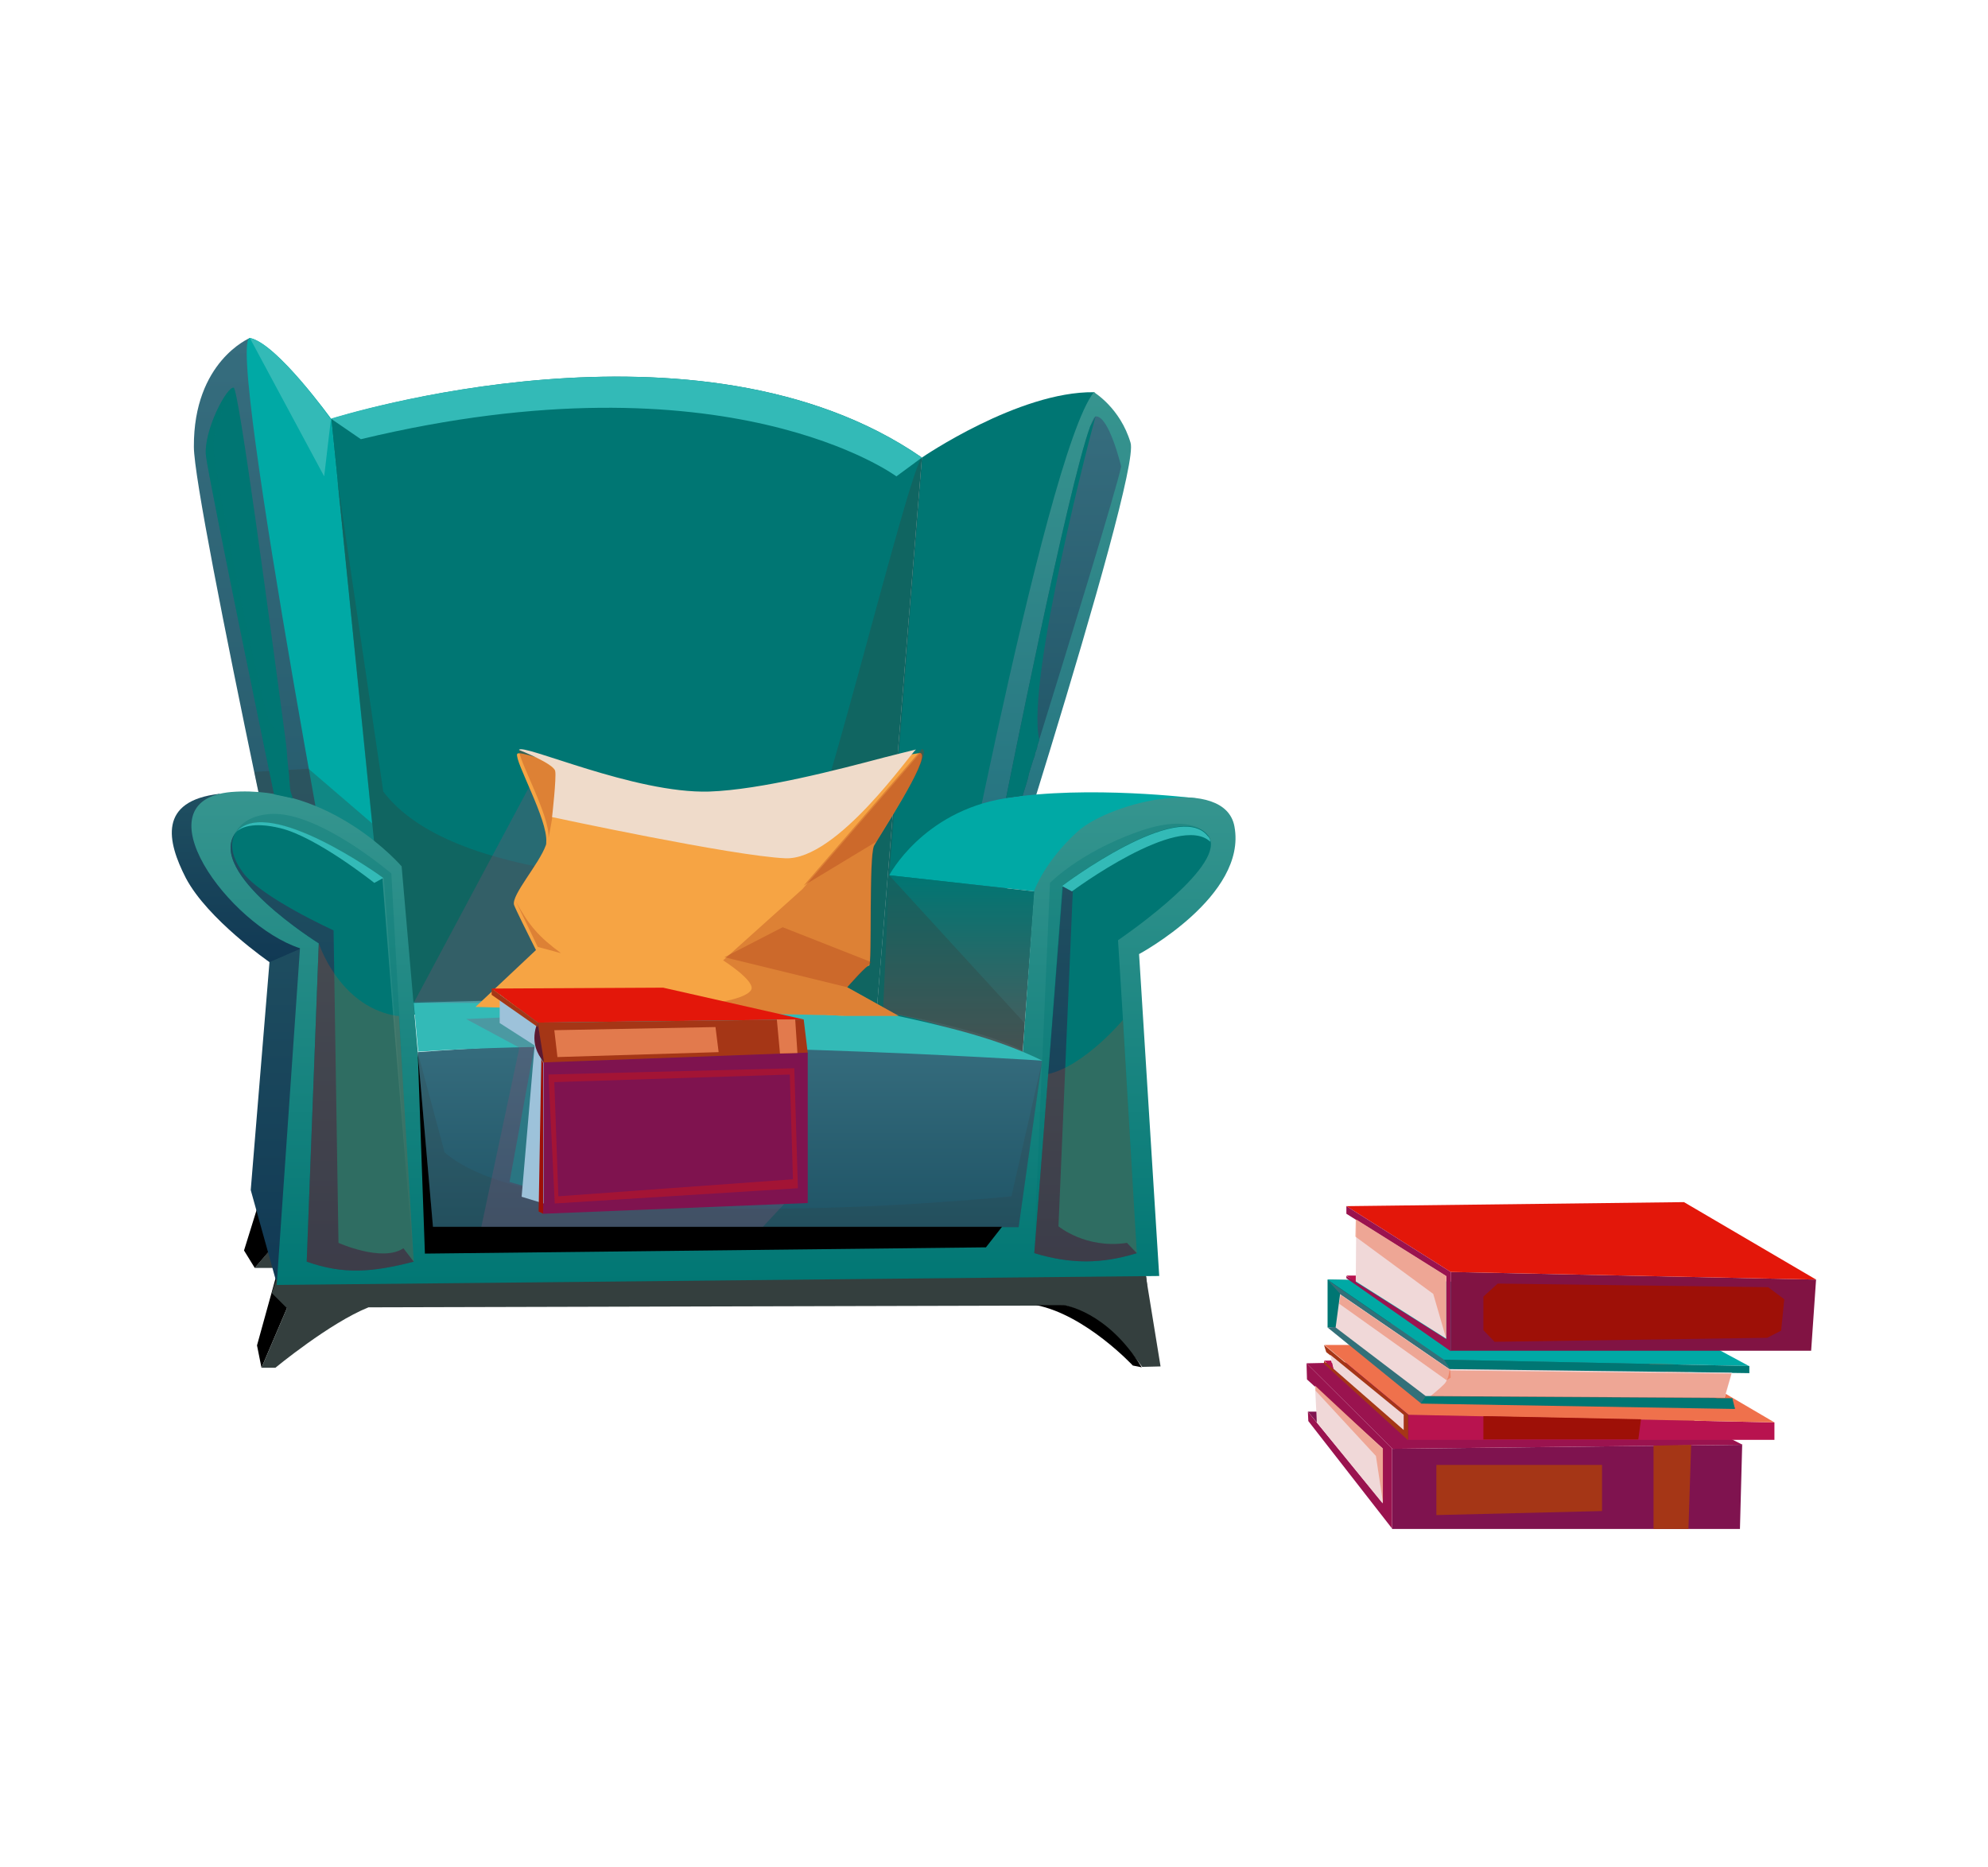<?xml version="1.0" encoding="utf-8"?>
<!-- Generator: Adobe Illustrator 25.2.1, SVG Export Plug-In . SVG Version: 6.00 Build 0)  -->
<svg version="1.1" id="Layer_1" xmlns="http://www.w3.org/2000/svg" xmlns:xlink="http://www.w3.org/1999/xlink" x="0px" y="0px"
	 viewBox="0 0 444 417" style="enable-background:new 0 0 444 417;" xml:space="preserve">
<style type="text/css">
	.st0{fill:#343F3E;}
	.st1{fill:#007673;}
	.st2{fill:url(#SVGID_1_);}
	.st3{fill:url(#SVGID_2_);}
	.st4{fill:#00A9A5;}
	.st5{fill:url(#SVGID_3_);}
	.st6{fill:url(#SVGID_4_);}
	.st7{fill:url(#SVGID_5_);}
	.st8{opacity:0.32;fill:#343F3E;enable-background:new    ;}
	.st9{fill:url(#SVGID_6_);}
	.st10{opacity:0.32;fill:#007673;enable-background:new    ;}
	.st11{fill:url(#SVGID_7_);}
	.st12{fill:#33BAB7;}
	.st13{fill:url(#SVGID_8_);}
	.st14{fill:url(#SVGID_9_);}
	.st15{opacity:0.2;fill:#EC4E20;enable-background:new    ;}
	.st16{opacity:0.2;fill:#343F3E;enable-background:new    ;}
	.st17{fill:url(#SVGID_10_);}
	.st18{opacity:0.32;fill:#7E5175;enable-background:new    ;}
	.st19{fill:url(#SVGID_11_);}
	.st20{opacity:0.32;fill:#A53616;enable-background:new    ;}
	.st21{fill:#EFDBCA;}
	.st22{fill:#E3170A;}
	.st23{fill:#A53616;}
	.st24{fill:#00A9A5;fill-opacity:0.36;}
	.st25{fill:#7F134F;}
	.st26{fill:#9DC2DA;}
	.st27{fill:#5C1931;}
	.st28{fill:#9E1007;}
	.st29{fill:#E27A4D;}
	.st30{fill:#E3170A;fill-opacity:0.36;}
	.st31{fill:#9A134F;}
	.st32{fill:#F0D8D8;}
	.st33{fill:#B8134F;}
	.st34{fill:#EF714C;}
	.st35{fill:#337079;}
	.st36{fill:#EC4E20;fill-opacity:0.36;}
	.st37{fill:#811343;}
</style>
<g>
	<g>
		<path class="st0" d="M56.9,283.2h6.2l-0.9-4.6h-1.4L56.9,283.2z"/>
		<path d="M59.5,263.2l-5,16.1l2.4,3.9l12-14L59.5,263.2z"/>
		<path d="M58.4,305.5l-1-5l6-21.7l5.5,2.1L58.4,305.5z"/>
		<path class="st1" d="M205.9,102.2L195.7,227c0,0-53.8-4.2-108.4,0L73.9,93.6C75.4,93.1,156,67.7,205.9,102.2z"/>
		<path class="st1" d="M205.9,102.2c0,0,21.6-14.8,38.4-14.6c5.1,0.1-35.1,142.6-35.1,142.6l-13.5-3.2L205.9,102.2z"/>
		
			<linearGradient id="SVGID_1_" gradientUnits="userSpaceOnUse" x1="230.898" y1="185.898" x2="230.898" y2="329.416" gradientTransform="matrix(1 0 0 -1 0 417)">
			<stop  offset="0" style="stop-color:#1F637A"/>
			<stop  offset="1" style="stop-color:#36958F"/>
		</linearGradient>
		<path class="st2" d="M244.3,87.6c0,0,5.9,3.5,8.2,11.3c2.4,7.7-38,132.2-38,132.2l-5.4-0.9C209.2,230.2,233.1,101.8,244.3,87.6z"
			/>
		
			<linearGradient id="SVGID_2_" gradientUnits="userSpaceOnUse" x1="62.849" y1="177.053" x2="62.849" y2="341.5" gradientTransform="matrix(1 0 0 -1 0 417)">
			<stop  offset="0" style="stop-color:#1F5466"/>
			<stop  offset="1" style="stop-color:#366D7E"/>
		</linearGradient>
		<path class="st3" d="M55.8,75.5c0,0-12.6,5.2-12.5,24.3c0,12.8,27.9,140.2,27.9,140.2l11.1-4.5L55.8,75.5z"/>
		<path class="st4" d="M87.5,227l-7.7,3.2c-0.1,0-29.9-156-23.9-154.7s18.1,18.1,18.1,18.1v0.1L87.5,227z"/>
		<path class="st4" d="M198.6,195.5c0,0,7.4-14.2,25.9-17.2c18.6-3,42.5,0,42.5,0l-35.9,20.8L198.6,195.5z"/>
		
			<linearGradient id="SVGID_3_" gradientUnits="userSpaceOnUse" x1="62.725" y1="129.961" x2="62.725" y2="213.289" gradientTransform="matrix(1 0 0 -1 0 417)">
			<stop  offset="0" style="stop-color:#113954"/>
			<stop  offset="1" style="stop-color:#1F4F61"/>
		</linearGradient>
		<path class="st5" d="M61.9,287l-5.9-21.2l5.1-62l8.2,3.7L61.9,287z"/>
		
			<linearGradient id="SVGID_4_" gradientUnits="userSpaceOnUse" x1="214.154" y1="180.665" x2="214.154" y2="221.528" gradientTransform="matrix(1 0 0 -1 0 417)">
			<stop  offset="0" style="stop-color:#505A5B"/>
			<stop  offset="1" style="stop-color:#007673"/>
		</linearGradient>
		<path class="st6" d="M231.1,199.1l-32.5-3.6l-1.4,30.6c0,0,13.8,1.7,31.1,10.2L231.1,199.1z"/>
		
			<linearGradient id="SVGID_5_" gradientUnits="userSpaceOnUse" x1="52.802" y1="202.143" x2="52.802" y2="239.652" gradientTransform="matrix(1 0 0 -1 0 417)">
			<stop  offset="0" style="stop-color:#113954"/>
			<stop  offset="1" style="stop-color:#1F4F61"/>
		</linearGradient>
		<path class="st7" d="M67.1,211.9l-6.9,3c0,0-13.8-9.5-18.7-18.8c-4.2-8.2-6.2-17.2,7.5-18.8L67.1,211.9z"/>
		<path class="st0" d="M68.5,281.8l-10.1,23.7h3.1c0,0,12.1-10,20.8-13.5l155.4-0.4c0,0,8.2,1.1,17.4,13.7l4.1-0.1l-4.1-25.2
			L68.5,281.8z"/>
		<path d="M255,305.4l-2-0.4c0,0-10.5-11.3-21.6-13.5h6.2C237.6,291.5,247.3,292.8,255,305.4z"/>
		<path class="st8" d="M228.9,228.6l-30.3-33.1l7.4-93.3c-2.6,0-25.3,95.7-29.7,95.7c-27-0.5-75.4-0.9-90.7-21.1l-10.3-70l7.8,77.1
			l-14.2-12.2l-12.1,0.7l0.9,4.2l34.6,47.1c0,0,90.9-2,104.8,2.2c0,0,20.9,3.5,31.3,8.7L228.9,228.6z"/>
		<path class="st0" d="M60.7,288.8l3.4,3.4l192.1-5.1l-0.2-2l-194.3,0.7L60.7,288.8z"/>
		
			<linearGradient id="SVGID_6_" gradientUnits="userSpaceOnUse" x1="159.327" y1="129.961" x2="159.327" y2="240.224" gradientTransform="matrix(1 0 0 -1 0 417)">
			<stop  offset="0" style="stop-color:#017774"/>
			<stop  offset="1" style="stop-color:#36958F"/>
		</linearGradient>
		<path class="st9" d="M96.7,274l-7-80.5c0,0-15.8-18.4-38.1-16.6c-20.8,1.9-0.5,29.7,15.4,34.9L61.8,287l197.1-2l-4.5-71.9
			c0,0,24.2-13,21.3-28.5c-2.1-11.5-27.5-5.6-35,1.1c-7.4,6.7-9.7,13.2-9.7,13.2l-5.1,71.1L96.7,274z"/>
		<path class="st10" d="M51.7,188.4c0,0,0.5-6.1,8.8-6.6c10.7-0.6,26.9,13.3,26.9,13.3l4.5,80.4l-6.2-79.4L51.7,188.4z"/>
		<path class="st10" d="M269.7,186.6c0,0-3.1-5.4-15.9-0.7c-12.8,4.6-19.3,11.3-19.3,11.3l-3.6,82.7l8.6-80.9
			C239.6,199.1,262,185.9,269.7,186.6z"/>
		
			<linearGradient id="SVGID_7_" gradientUnits="userSpaceOnUse" x1="163.014" y1="143.005" x2="163.014" y2="184.926" gradientTransform="matrix(1 0 0 -1 0 417)">
			<stop  offset="0" style="stop-color:#1F5466"/>
			<stop  offset="1" style="stop-color:#366D7E"/>
		</linearGradient>
		<path class="st11" d="M95.9,274l-2.6-39c0,0,96.8-7.5,139.4,2l-5.2,37.1H95.9V274z"/>
		<path class="st12" d="M92.4,224c0,0,58.9-2.5,104.8,2.2c14,3,25.2,5.6,35.6,10.7c0,0-86.3-5.6-139.4-2L92.4,224z"/>
		<path class="st1" d="M92.4,281.8c-9.3,2.4-15.7,2.9-23.9,0l2.7-71.1c0,0-25.2-15.7-18.6-24.7l0.1-0.1l0.1-0.1
			c7.1-8.1,32,9.8,32.6,10.3l2.4,30.6L92.4,281.8z"/>
		<path class="st1" d="M249.7,210l1.1,17.7l3.1,52.2c-7.8,2.4-14.6,2.5-22.9,0l3.1-40l3.2-42.1c0.6-0.5,26-19.4,32.5-11.2
			c0.4,0.4,0.5,0.9,0.6,1.4C271.6,195.2,249.7,210,249.7,210z"/>
		
			<linearGradient id="SVGID_8_" gradientUnits="userSpaceOnUse" x1="72.015" y1="133.227" x2="72.015" y2="230.996" gradientTransform="matrix(1 0 0 -1 0 417)">
			<stop  offset="0" style="stop-color:#113954"/>
			<stop  offset="1" style="stop-color:#1F4F61"/>
		</linearGradient>
		<path class="st13" d="M92.4,281.8c-9.3,2.4-15.7,2.9-23.9,0l2.7-71.1c0,0-25.2-15.7-18.6-24.7c-0.1,0.2-2.4,3.4,1.6,8.8
			c4,5.6,20.3,13,20.3,13l1.1,69.8c0,0,9.8,4.4,14.5,1.2L92.4,281.8z"/>
		
			<linearGradient id="SVGID_9_" gradientUnits="userSpaceOnUse" x1="242.435" y1="135.24" x2="242.435" y2="219.161" gradientTransform="matrix(1 0 0 -1 0 417)">
			<stop  offset="0" style="stop-color:#113954"/>
			<stop  offset="1" style="stop-color:#1F4F61"/>
		</linearGradient>
		<path class="st14" d="M253.9,279.9c-7.8,2.4-14.6,2.5-22.9,0l6.4-82.1l2.2,1.2l-3.2,74.9c0,0,6.1,5.1,15.3,3.7L253.9,279.9z"/>
		<path class="st12" d="M270.3,188c-7.1-6.6-30.9,11.1-30.9,11.1l-2.2-1.2c0.6-0.5,26-19.4,32.5-11.2
			C270.1,187,270.3,187.5,270.3,188z"/>
		<path class="st12" d="M52.9,185.8l-0.1,0.1C52.9,185.9,52.9,185.8,52.9,185.8z"/>
		<path class="st12" d="M85.6,196.1l-2,1.1c0,0-12.8-10.2-20.9-12.2c-6.5-1.6-9,0-9.8,0.7C60,177.7,85,195.6,85.6,196.1z"/>
		<path d="M93.3,235l1.6,45l125.3-1.4l3.6-4.6H96.7L93.3,235z"/>
		<path class="st15" d="M92.4,281.8c-9.3,2.4-15.7,2.9-23.9,0l2.7-71.1c0,0,4.4,13.7,16.8,16.1c0.4,0.1,0.7,0.1,1.1,0.1L92.4,281.8z
			"/>
		<path class="st15" d="M253.9,279.9c-7.8,2.4-14.6,2.5-22.9,0l3.1-40c8.2-1.9,16.7-12.1,16.7-12.1L253.9,279.9z"/>
		<path class="st16" d="M232.8,236.8l-6.9,30.4c0,0-103,10.7-126.6-9.8L93.3,235l3.4,39.1h130.8L232.8,236.8z"/>
		
			<linearGradient id="SVGID_10_" gradientUnits="userSpaceOnUse" x1="237.513" y1="238.72" x2="237.513" y2="324.035" gradientTransform="matrix(1 0 0 -1 0 417)">
			<stop  offset="0" style="stop-color:#1F5466"/>
			<stop  offset="1" style="stop-color:#366D7E"/>
		</linearGradient>
		<path class="st17" d="M250.4,104.2c-1,4.9-12.2,41.4-18.3,61v0.1l-0.4,1.2l-0.1,0.6l-0.4,1.1l-0.1,0.6l-0.4,1.1l-0.9,2.9l-0.2,0.9
			l-0.1,0.4l-0.2,0.7l-0.9,2.9l-3.7,0.5c0,0,13.8-69.4,18.8-83c0.5-1.5,1-2.2,1.2-2.2C247.7,92.8,250.4,104.2,250.4,104.2z"/>
		<path class="st1" d="M65.4,178.3l-4.2-0.9c0,0-14.6-70.3-15.2-75.6c-0.6-5.5,4.7-15.6,6.2-15.2c1.1,0.2,8.1,52.7,11.5,78.1v0.1
			l0.2,1.5l0.1,0.9l0.1,1.2l0.1,1.4l0.2,1.9c0.1,0.7,0.2,1.5,0.2,2.1c0,0.5,0.1,0.9,0.1,1.2l0.1,1.2l0.1,0.6L65.4,178.3z"/>
		<path class="st1" d="M232.1,165.2v0.1l-0.4,1.2l-0.1,0.6l-0.4,1.1l-0.1,0.6l-0.4,1.1l-0.9,2.9l-0.2,0.9l-0.1,0.4l-0.2,0.7
			l-0.9,2.9l-3.7,0.5c0,0,13.8-69.4,18.8-83l1.2-2.2C244.1,94.7,229.1,151.9,232.1,165.2z"/>
		<path class="st10" d="M65.4,178.3l-4.2-0.9c0,0-14.6-70.3-15.2-75.6c-0.6-5.5,4.7-15.6,6.2-15.2c0,0-4.5,7.1-4.5,13
			c0,5.9,10.8,57.9,12.2,60.7c1.4,2.7,3.7,4.5,3.7,4.5v0.1l0.2,1.5l0.1,0.9l0.1,1.2l0.1,1.4l0.2,1.9l0.2,2.1l0.1,1.2l0.1,1.2
			l0.1,0.6L65.4,178.3z"/>
		<path class="st12" d="M205.9,102.2l-5.7,4.2c0,0-37.7-28-119.6-8.3l-6.7-4.6C75.4,93.1,156,67.7,205.9,102.2z"/>
		<path class="st12" d="M73.9,93.7l-1.5,12.7L55.8,75.5C61.9,76.7,73.9,93.6,73.9,93.7z"/>
		<path class="st18" d="M120.3,171.8L92.4,224h27.7l17.4-38.2L120.3,171.8z"/>
		
			<linearGradient id="SVGID_11_" gradientUnits="userSpaceOnUse" x1="158.406" y1="187.469" x2="154.479" y2="252.023" gradientTransform="matrix(1 0 0 -1 0 417)">
			<stop  offset="0" style="stop-color:#F6A444"/>
			<stop  offset="1" style="stop-color:#F6A444"/>
		</linearGradient>
		<path class="st19" d="M189.2,220.5l11.5,6.4h-1.4h-1h-0.7c-0.6,0-1.2,0-2,0h-1.1h-1.9H192h-1.4h-1.5c-0.7,0-1.5,0-2.4-0.1
			c-0.7,0-1.6,0-2.5-0.1h-0.9c-1.5,0-3-0.1-4.6-0.1l-4.9-0.1c-2-0.1-4.1-0.1-6.2-0.2h-2.1c-1.4,0-2.9-0.1-4.4-0.1l-4.4-0.1l-4.4-0.1
			h-1.1l-3.4-0.1h-2.4l-2-0.1l-5.4-0.1h-1.6l-4-0.1c-14.8-0.4-26.2-0.7-26.2-0.7l13.5-12.7l-0.5-1c-1.2-2.4-4.1-8.2-4.4-9.1
			c-0.6-2.2,5.6-9.1,7.1-13.3c0.1-0.2,0.1-0.5,0.1-0.7c0.4-5-7.1-18.1-6.5-19.7c0.7-1.6,25.8,9.8,42.5,9.3c11.6-0.4,28.8-4.9,39-7.6
			c3.1-0.7,5.6-1.5,7.1-1.7c0.6-0.1,1.1-0.2,1.4-0.2c0.1,0,0.2,0,0.2,0.1c1.9,1.4-9.2,18.2-10.5,20.6c-1.2,2.5-0.4,26.5-1.1,26.8
			C193.8,215.2,189.2,220.5,189.2,220.5z"/>
		<path class="st20" d="M189.2,220.5l11.5,6.4h-1.4h-1h-0.7c-0.6,0-1.2,0-2,0h-1.1h-1.9H192h-1.4h-1.5l-2.4-0.1l-2.5-0.1h-0.9
			l-4.6-0.1l-4.9-0.1l-6.2-0.2h-2.1l-4.4-0.1l-4.4-0.1l-4.4-0.1h-1.1l-3.4-0.1h-2.4l-2-0.1l-5.4-0.1h-1.6l-4-0.1
			c0,0,32.1,0.2,35.3-4.4c1.4-1.9-6.2-6.7-6.2-6.7l17.7-15.9l26.4-30.5l0.2,0.1c1.9,1.4-9.2,18.2-10.5,20.6
			c-1.2,2.5-0.4,26.5-1.1,26.8C193.8,215.2,189.2,220.5,189.2,220.5z"/>
		<path class="st20" d="M115.2,201.3c2.9,5.4,5.2,8,10.1,11.6l-5.2-1.4L115.2,201.3z"/>
		<path class="st20" d="M122.5,187.2c0.4-5-7.1-18.1-6.5-19.7c0,0,7,2.7,8,4.7C125,173.9,123.1,184.3,122.5,187.2z"/>
		<path class="st20" d="M194.6,214.9l-19.8-7.8l-13,6.7l27.4,6.7L194.6,214.9z"/>
		<path class="st20" d="M195.7,188l-16.2,9.8l26.4-30.5c0.1,0,0.2,0,0.2,0.1C208.1,168.8,197,185.6,195.7,188z"/>
		<path class="st21" d="M204.6,167.4c-1.1,0.6-17.6,24.8-29.2,24.3c-11.7-0.5-52.1-9.2-52.1-9.2s1-8.8,0.7-10.3
			c-0.2-1.6-8.1-4.7-8.1-4.7c0.7-1.6,25.8,9.8,42.5,9.3c11.6-0.4,28.8-4.9,39-7.6C200.6,168.4,202.9,167.8,204.6,167.4z"/>
		<path class="st18" d="M118.2,227l-14.1,0.6L116,234l-8.5,40h62.9l5.5-5.9L120.8,225L118.2,227z"/>
		<path class="st22" d="M109.8,220.8l10.3,7.6l59.4-0.7l-31.4-7.1L109.8,220.8z"/>
		<path class="st23" d="M120.1,228.4l1.2,9l59.1-2.2l-0.9-7.5L120.1,228.4z"/>
		<path class="st24" d="M118.7,265.4l-4.9-1.4l5.6-30.5L118.7,265.4z"/>
		<path class="st25" d="M121.3,237.3v33.8l59.1-2.4v-33.6L121.3,237.3z"/>
		<path class="st26" d="M111.6,222.1v6.4l7.8,5l-2.9,33.8l4.9,1.5v-31.4c0,0-3-4.4-1.4-8.8L111.6,222.1z"/>
		<path class="st27" d="M120.1,228.4c0,0-2.4,4.6,1.4,8.8L120.1,228.4z"/>
		<path class="st23" d="M109.8,220.8v1.4l10.3,7.2v-1L109.8,220.8z"/>
		<path class="st28" d="M121.3,271.1l-1-0.5l0.6-34.1l0.4,0.9V271.1z"/>
		<path class="st29" d="M123.8,230.1l36-0.7l0.7,5.6l-36,1.1L123.8,230.1z"/>
		<path class="st29" d="M173.5,227.7l0.7,7.6l3.9-0.1l-0.5-7.5H173.5z"/>
		<path class="st30" d="M177.4,238.6l-54.9,1.4l1.4,28.8l54.3-3.4L177.4,238.6z M124.7,267.2l-0.9-25.5l52.6-1.7l0.7,23.4
			L124.7,267.2z"/>
	</g>
</g>
<g>
	<g>
		<path class="st25" d="M310.9,341.5v-17.9l78.2-0.9l-0.5,18.8H310.9z"/>
		<path class="st31" d="M291.8,304.5l0.1,3.6l16.9,15.4v12.2l-16.7-20.4l0.1,2.1l18.7,24v-17.9L291.8,304.5z"/>
		<path class="st31" d="M389.2,322.7l-38.6-19.4l-58.8,1.2l19.2,19.1L389.2,322.7z"/>
		<path class="st32" d="M294.1,317.7l14.7,18.1v-12.2l-15.1-14.1L294.1,317.7z"/>
		<path class="st25" d="M292.1,315.3h1.9l0.1,2.4L292.1,315.3z"/>
		<path class="st33" d="M314.6,321.6V316l81.7,1.7v3.9H314.6z"/>
		<path class="st34" d="M314.6,316l-18.8-15.6h71l29.5,17.3L314.6,316z"/>
		<path class="st23" d="M295.7,300.4l0.5,1.6l17.3,14v2.9l-17.8-14.9v0.6l18.8,17.1V316L295.7,300.4z"/>
		<path class="st32" d="M297.1,302.6l0.7,3.1l15.7,13.7V316L297.1,302.6z"/>
		<path class="st33" d="M295.7,303.9h1.6l0.5,1.9L295.7,303.9z"/>
		<path class="st1" d="M296.5,296.5v-10.7l61.8,1.1l3.6,7.7L296.5,296.5z"/>
		<path class="st35" d="M296.5,296.5l20.8,16.9l70.3,1.1L346,293.2L296.5,296.5z"/>
		<path class="st4" d="M296.5,285.8l26,17.9l68.1,1.4l-34-18.3L296.5,285.8z"/>
		<path class="st1" d="M390.7,305.1v1.6l-66.8-0.9l-1.4-2.1L390.7,305.1z"/>
		<path class="st1" d="M317.3,313.5l1.1-1.6l68.5,0.4l0.6,2.4L317.3,313.5z"/>
		<path class="st32" d="M386.8,306.6l-1.6,5.6l-66.8-0.4l-20.1-15.3l1-7.5l24.5,16.8L386.8,306.6z"/>
		<path class="st35" d="M323.9,305.9l-24.5-16.8l-2.9-3.2l26,17.9L323.9,305.9z"/>
		<path class="st36" d="M319.4,311.9c0,0,2-1.6,3.1-2.7c1.1-1.1,1.2-3.1,1.2-3.1l63,0.7l-1.6,5.5L319.4,311.9z"/>
		<path class="st33" d="M300.7,284.9h2.1v1.7L300.7,284.9z"/>
		<path class="st37" d="M324,301.8v-17.7l81.6,1.7l-1.1,15.9H324z"/>
		<path class="st22" d="M324,284.1l-23.3-14.7l75.4-0.9l29.5,17.3L324,284.1z"/>
		<path class="st31" d="M300.7,269.4v1.7l22.3,14v14l-22.3-14.1v0.5l23.3,16.3v-17.7L300.7,269.4z"/>
		<path class="st32" d="M302.9,272.4l-0.1,13.8L323,299v-14L302.9,272.4z"/>
		<path class="st23" d="M369.3,322.9v18.6h7.8l0.6-18.8L369.3,322.9z"/>
		<path class="st23" d="M320.8,327.2h37v10.3l-37,0.9V327.2z"/>
		<path class="st28" d="M334.5,286.7l-3.2,2.9v7.5l2.5,2.6l60.9-0.9l3.1-1.6l0.7-7l-3.6-2.7L334.5,286.7z"/>
		<path class="st28" d="M331.3,316.3v5.2h34.6l0.6-4.5L331.3,316.3z"/>
		<path class="st36" d="M302.7,276.2l17.4,12.8l2.9,10v-14l-20.2-12.7L302.7,276.2z"/>
		<path class="st36" d="M299.1,291.2l24,17.1l0.9-0.6l-0.1-1.7l-24.5-16.8L299.1,291.2z"/>
		<path class="st36" d="M293.8,310.6l13.5,14.6l1.6,10.6v-12.2l-15.1-14.1V310.6z"/>
	</g>
</g>
</svg>
